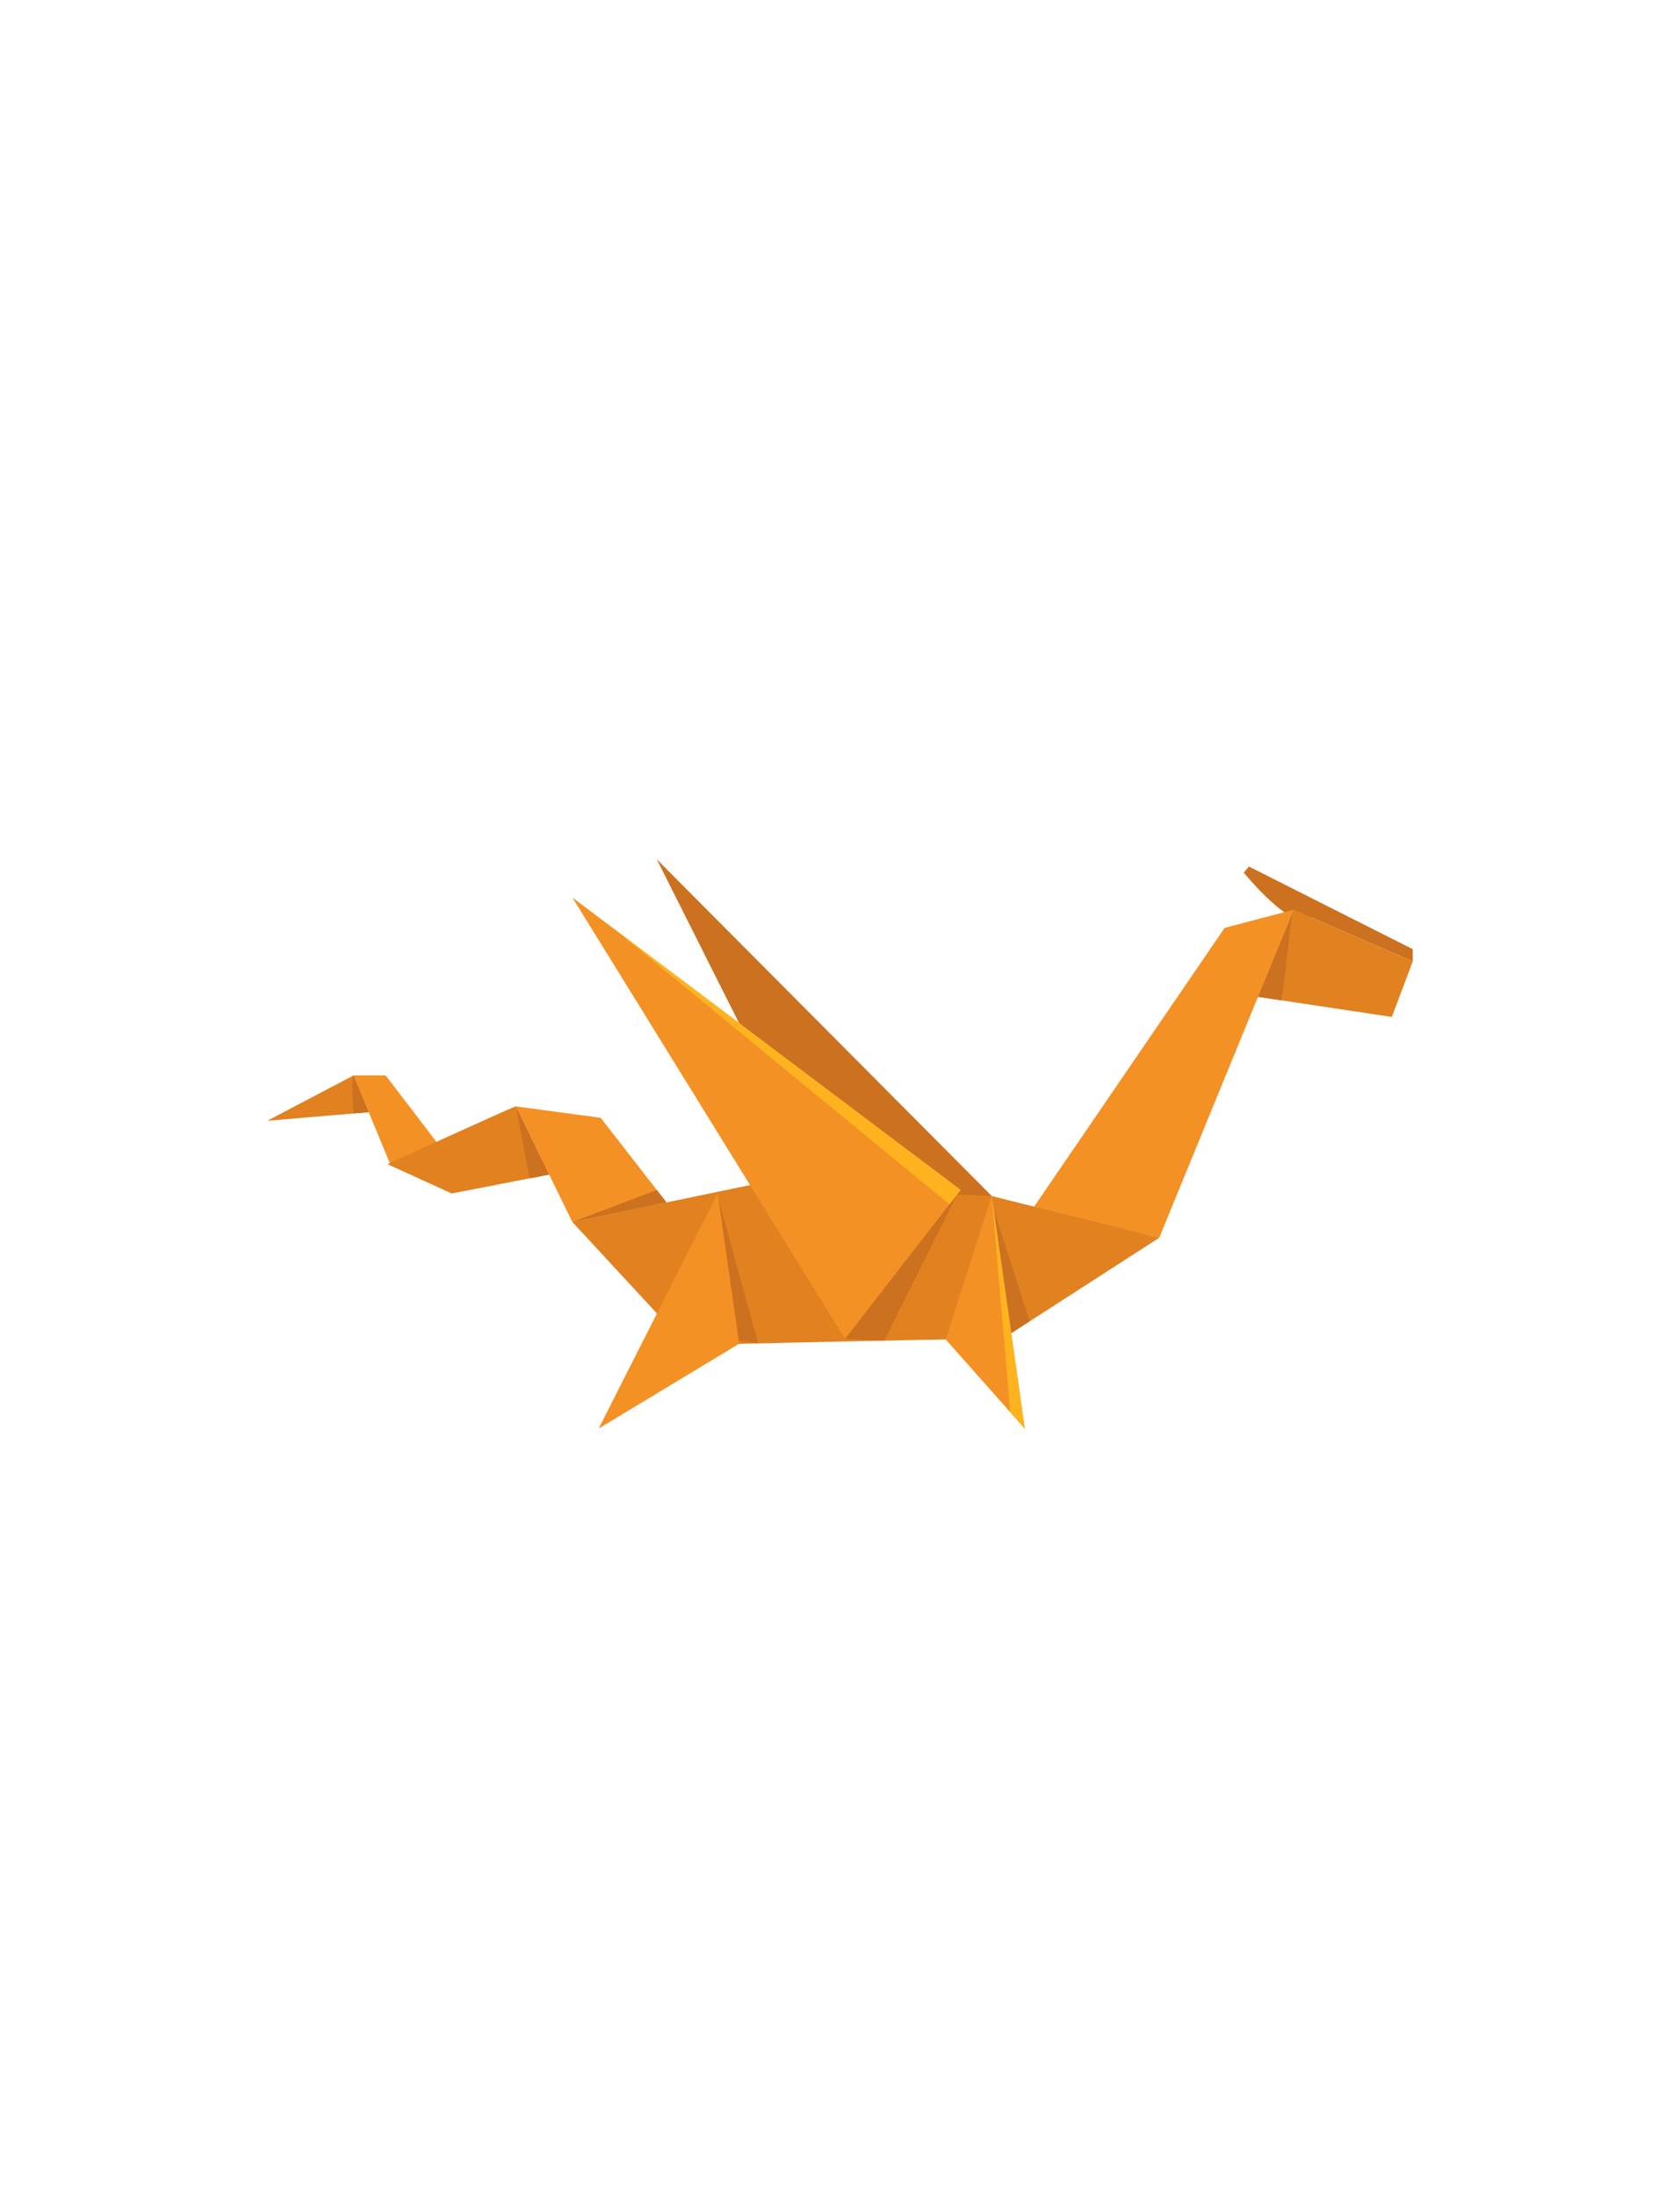 <svg width="88" height="115" viewBox="0 0 88 115" fill="none" xmlns="http://www.w3.org/2000/svg">
<path d="M38.986 54.123L34.403 45L51.95 62.633L48.664 66.735L41.346 62.312L38.986 54.123Z" fill="#CC711F"/>
<path d="M68.609 48.005C67.765 48.918 65.149 45.694 65.149 45.694L65.422 45.379L74 49.705V50.351L68.609 48.005Z" fill="#CC711F"/>
<path d="M67.765 47.639L73.999 50.352L72.905 53.254L65.894 52.201L67.765 47.639Z" fill="#E28120"/>
<path d="M54.134 63.238L64.148 48.589L67.765 47.639L60.722 64.818L54.134 63.238Z" fill="#F49125"/>
<path d="M51.936 62.632L60.722 64.818L52.97 69.815L51.936 62.632Z" fill="#E28120"/>
<path d="M18.52 56.317L14 58.692L19.315 58.241L18.52 56.317Z" fill="#E28120"/>
<path d="M20.482 61.066L18.52 56.317H20.201L22.965 59.932L20.482 61.066Z" fill="#F49125"/>
<path d="M27.022 57.937C26.822 57.977 20.299 60.965 20.299 60.965L23.66 62.499L28.766 61.508L27.022 57.937Z" fill="#E28120"/>
<path d="M29.98 63.993L27.022 57.938L31.463 58.537L34.911 62.969L29.98 63.993Z" fill="#F49125"/>
<path d="M29.98 63.993L35.941 70.435C35.941 70.435 52.828 70.035 52.706 70.116C52.584 70.197 51.946 62.633 51.946 62.633L39.427 62.03L29.98 63.993Z" fill="#E28120"/>
<path d="M44.266 70.116L50.318 62.312L29.98 46.998L44.266 70.116Z" fill="#F49125"/>
<path d="M37.594 62.499L31.356 74.812L38.708 70.372L37.594 62.499Z" fill="#F49125"/>
<path d="M51.949 62.632L49.538 70.142L53.679 74.811L51.949 62.632Z" fill="#F49125"/>
<path d="M44.267 70.116L46.31 70.205L50.137 62.545L44.267 70.116Z" fill="#CC711F"/>
<path d="M37.636 62.794C37.648 62.882 39.719 70.349 39.719 70.349L38.708 70.205L37.636 62.794Z" fill="#CC711F"/>
<path d="M52.046 63.309L52.97 69.815L53.932 69.195L52.046 63.309Z" fill="#CC711F"/>
<path d="M29.98 63.993L34.911 62.969L34.403 62.316L29.98 63.993Z" fill="#CC711F"/>
<path d="M27.022 57.938L28.766 61.508L27.738 61.707L27.022 57.938Z" fill="#CC711F"/>
<path d="M18.52 56.318C18.369 56.397 18.52 58.308 18.52 58.308L19.315 58.241L18.52 56.318Z" fill="#CC711F"/>
<path d="M67.672 47.865C67.672 47.865 67.164 52.392 67.11 52.384L65.894 52.201L67.672 47.865Z" fill="#CC711F"/>
<path d="M51.949 62.632L52.926 73.963L53.679 74.811L51.949 62.632Z" fill="#FFB41F"/>
<path d="M32.202 48.671L49.734 63.065L50.318 62.312L32.202 48.671Z" fill="#FFB41F"/>
</svg>
